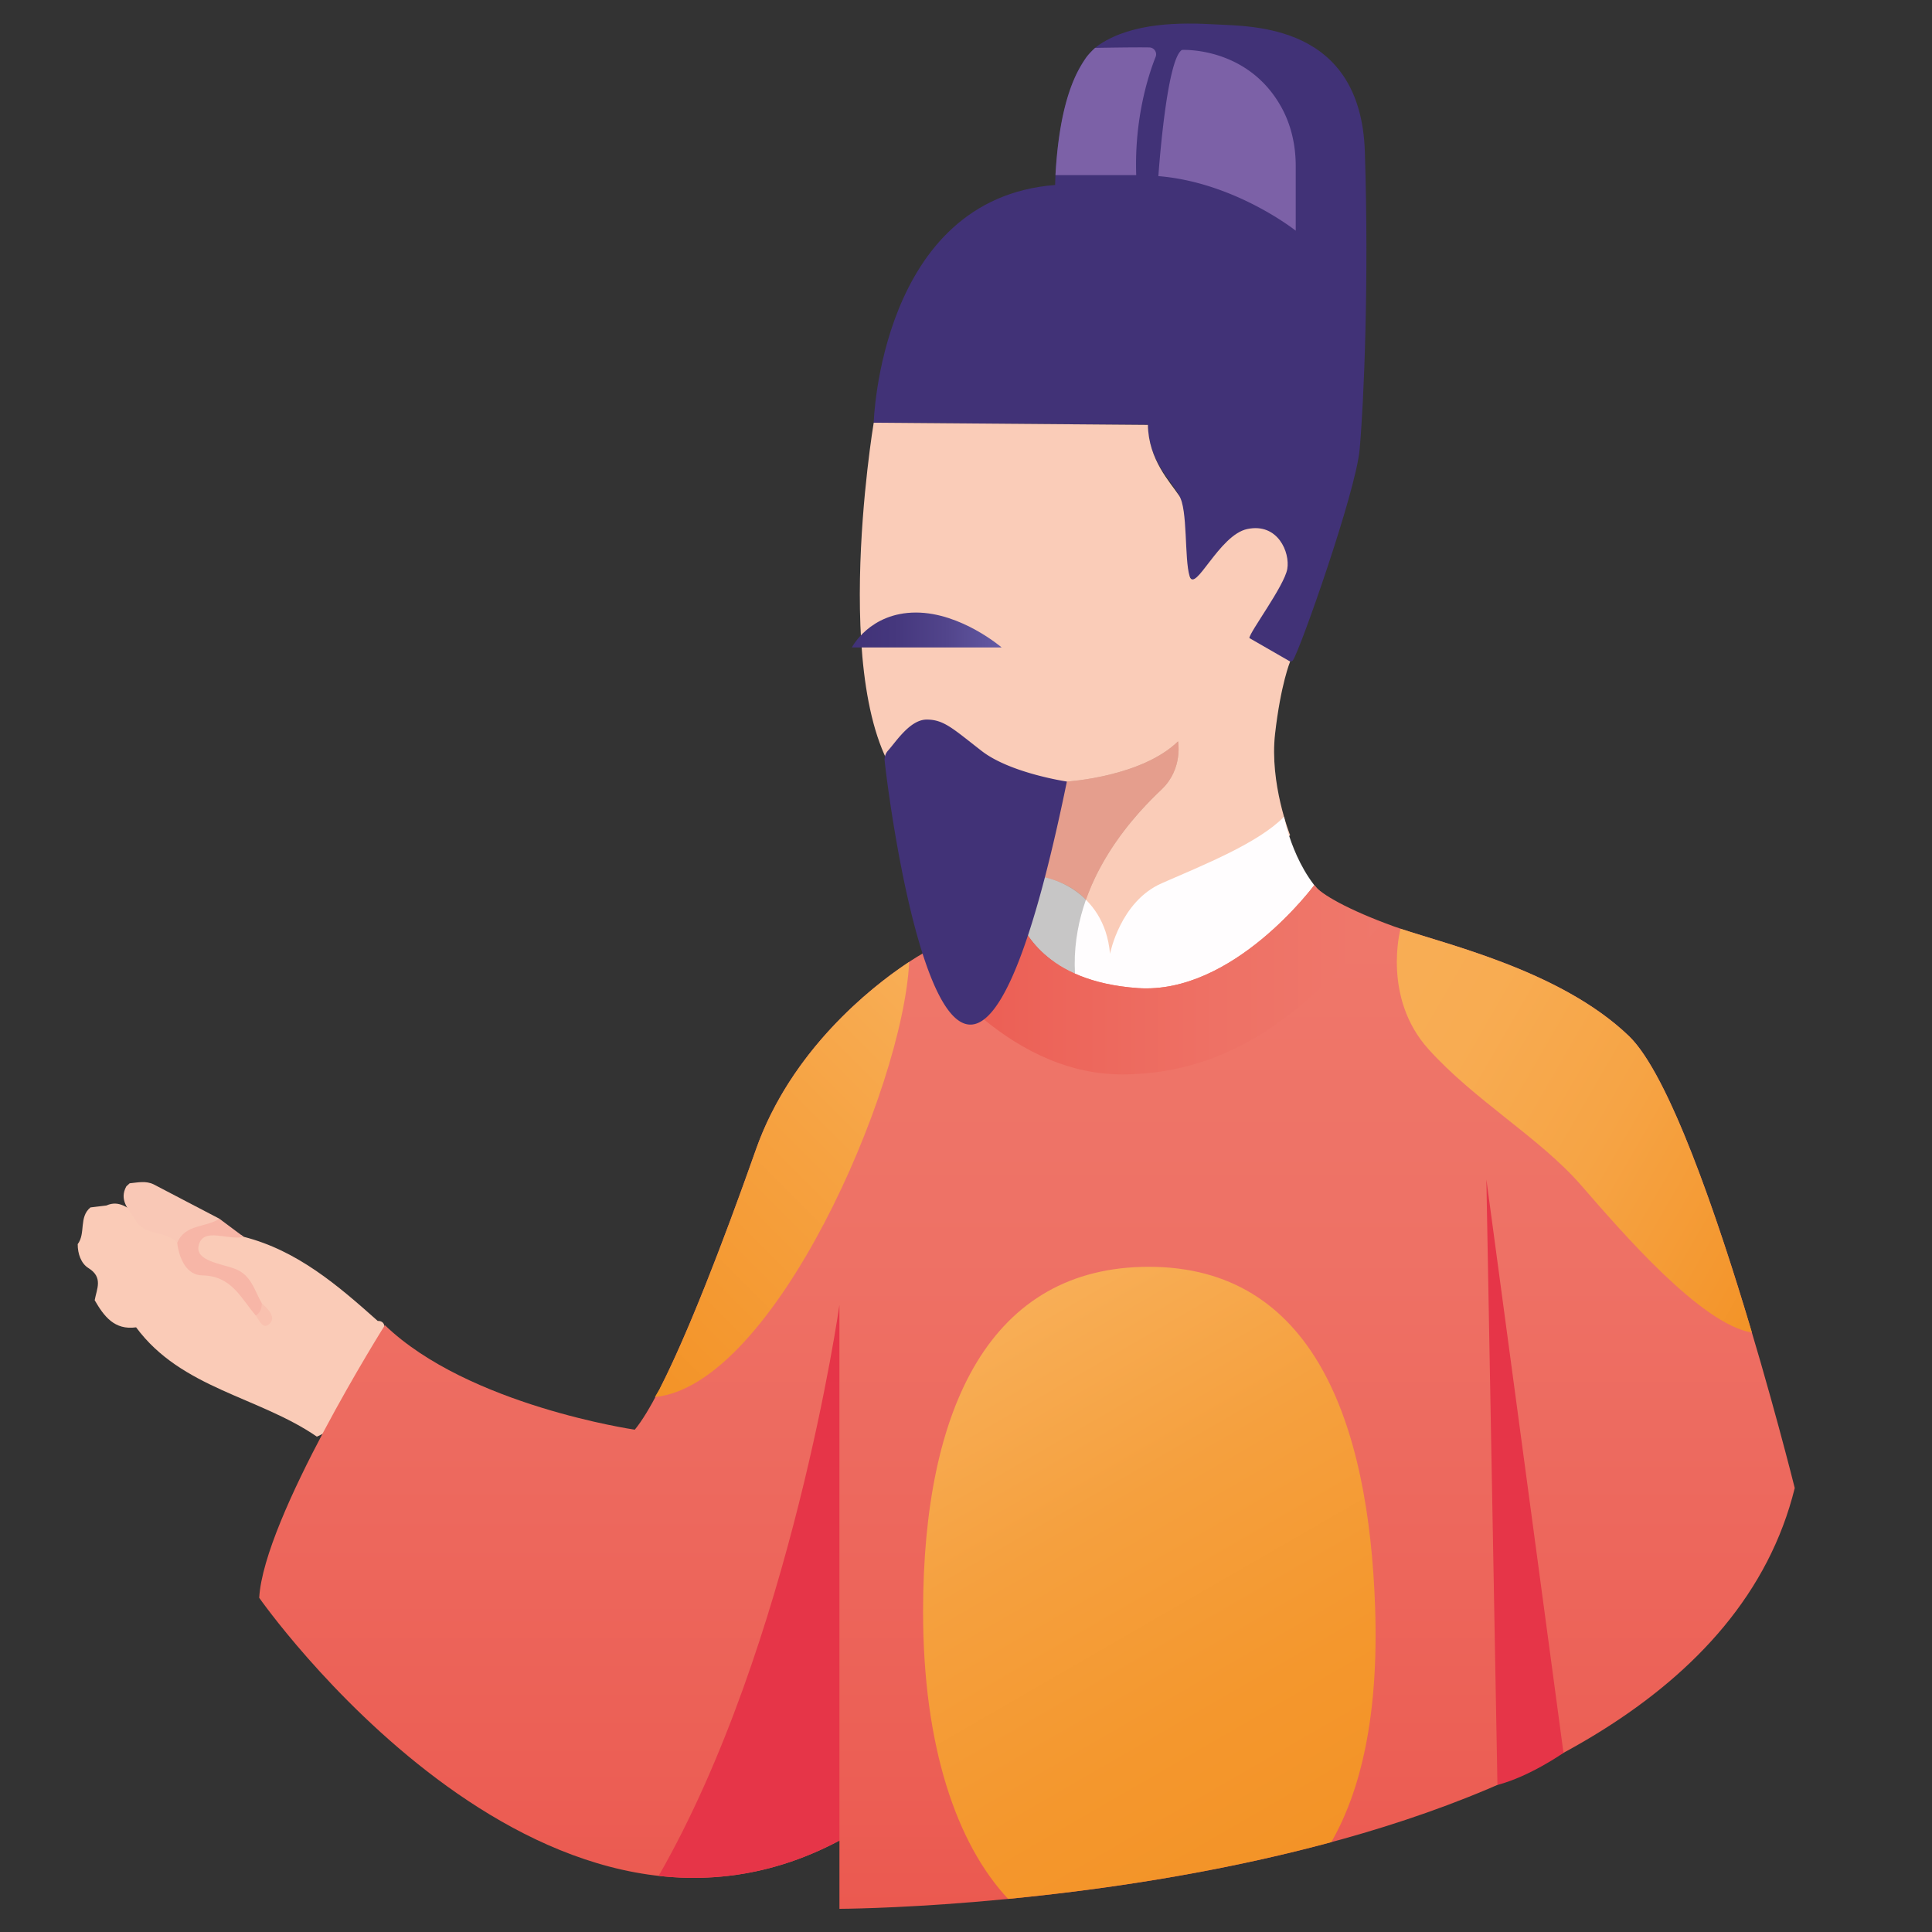 <svg width="540" height="540" fill="none" xmlns="http://www.w3.org/2000/svg"><rect width="100%" height="100%" fill="#333333" stroke="none"/><path d="M88.56 401.541c-16.235-11.18-37.873-13.427-50.517-30.548-6.07.846-8.994-3.105-11.578-7.576.576-3.191 2.43-6.396-1.752-8.991-2.046-1.269-3.01-3.988-2.994-6.685 2.287-3.035.27-7.56 3.561-10.26l4.453-.54c3.707-1.658 6.185.953 8.96 2.554 3.527 3.281 9.138 3.094 12.15 7.244 1.58 3.551 3.14 7.544 7.482 8.057 6.929.81 10.517 5.292 13.479 10.66.202-1.04-.81-1.35-1.08-2.079-2.355-3.95-4.887-7.234-9.925-8.37-3.667-.832-8.349-2.9-6.834-7.908 1.363-4.518 5.689-3.581 9.331-2.49 1.588.475 3.424-.178 4.822 1.08 14.994 3.834 26.288 13.559 37.444 23.504 1.49 0 1.976.877 1.949 2.214-1.606 5.254-5.707 9.096-7.921 14.013-4.115 5.089-3.724 13.251-11.03 16.121z" fill="#FACBB7"/><path d="M49.529 347.396c-3.151-3.621-9.404-1.755-11.818-6.683-1.855-2.765-4.466-5.33-2.4-9.126l.931-.853c2.257-.216 4.533-.772 6.731.313l18.341 9.585c-2.379 4.968-8.31 3.721-11.785 6.764z" fill="#F9C8B6"/><path d="M49.529 347.396c2.16-5.314 8.01-4.239 11.785-6.764l6.79 5.068c-4.32 1.115-11.32-2.902-12.576 2.411-1.02 4.32 6.186 5.036 10.169 6.54 4.568 1.722 5.435 6.08 7.478 9.63 1.2 2.012 1.159 3.405-1.695 3.389-4.145-4.782-6.702-11.07-14.931-11.192-4.425-.059-6.44-4.646-7.02-9.082z" fill="#F7B6A7"/><path d="M71.48 367.67c1.35-.735 1.66-1.993 1.695-3.389 1.707 1.474 3.853 3.713 2.4 5.443-1.946 2.32-3.04-.599-4.095-2.054z" fill="#F9C1AF"/><path d="M244.204 118.149s1.75-62.656 50.709-66.444c0 0 .31-31.32 12.531-39.344 9.253-6.07 22.439-6.121 32.348-5.538 9.909.583 40.522-.27 41.688 35.57 1.167 35.84-.248 70.035-1.471 83.333-1.08 11.785-16.611 55.954-18.652 58.86-2.041 2.905-29.43-17.777-30.307-27.686-.878-9.909.569-14.85-1.763-18.941-2.333-4.09-8.438-9.617-8.438-19.234l-76.645-.576z" fill="#413277"/><path d="M244.204 118.149s-13.675 81.502 10.295 103.521c23.971 22.018 51.476 52.264 51.476 52.264l54.624-40.476s-5.795-14.467-4.212-28.35c1.582-13.883 4.212-20.209 4.212-20.209l-11.392-6.561c-.029-1.545 9.774-14.58 10.592-19.308.81-4.623-2.629-12.96-11.178-11.167-7.897 1.655-14.607 18.068-16.119 13.192-1.512-4.876-.469-18.762-2.932-22.515-2.462-3.753-8.589-10.015-8.721-19.783l-76.645-.608z" fill="#FACCB8"/><path d="M238.097 180.962h41.863s-11.34-9.755-23.946-9.755c-12.949 0-17.917 9.755-17.917 9.755z" fill="url(#paint0_linear)"/><path d="M310.257 266.587s2.803-14.596 14.445-19.71c11.818-5.181 27.016-11.245 34.193-18.592 0 0 2.908 15.965 13.414 24.173 10.505 8.208-83.393 37.101-83.393 37.101l-17.728-41.685 20.866-2.668s16.556 2.994 18.203 21.381z" fill="#FFFDFE"/><path d="M257.863 266.525s-33.874 18.787-46.575 54.775c-12.7 35.988-25.82 68.58-33.863 78.3 0 0-46.562-6.774-69.844-29.209 0 0-33.863 53.76-35.132 76.194 0 0 78.473 112.361 162.178 67.859v19.076s238.14-.54 267.011-117.612c0 0-26.754-107.517-46.356-126.339-19.602-18.821-52.982-26.028-65.694-30.639-12.711-4.612-20.477-9.018-22.248-11.529 0 0-22.61 30.639-49.331 28.774-26.415-1.863-32.006-16.778-33.561-19.886-1.556-3.107-26.585 10.236-26.585 10.236z" fill="url(#paint1_linear)"/><path d="M254.119 268.847c-1.728 35.675-37.876 118.457-71.067 121.616l1.272-2.144c7.678-14.963 17.442-40.043 26.964-67.027 9.804-27.775 32.228-45.306 41.945-51.856l.886-.589z" fill="url(#paint2_linear)"/><path d="M391.468 259.586c13.872 4.641 45.111 12.026 63.814 29.984 11.189 10.743 24.705 50.379 34.249 82.428l.135.456c-14.202-2.335-36.22-27.92-47.746-41.175-11.527-13.254-29.681-23.63-42.66-38.037-12.979-14.408-7.83-33.54-7.83-33.54l.038-.116z" fill="url(#paint3_linear)"/><path d="M418.541 498.89l-3.095-169.236 21.552 160.274s-9.385 6.602-18.457 8.962zM234.63 514.447c-17.256 9.18-34.29 11.683-50.46 9.882l-.038-.083c37.09-64.663 50.49-159.506 50.49-159.506v149.707h.008z" fill="#E63548"/><path opacity=".25" d="M298.196 218.446s20.812-1.255 31.074-11.232c0 0 1.426 7.695-4.56 13.398-5.986 5.702-25.699 24.942-24.251 51.524 0 0-14.067-5.978-16.011-15.844-1.944-9.866 13.748-37.846 13.748-37.846z" fill="#212120"/><path opacity=".7" d="M286.273 244.42c-12.15-.656 11.923-25.974 11.923-25.974s20.812-1.255 31.074-11.232c0 0 1.426 7.695-4.56 13.398-4.296 4.09-15.66 15.144-21.192 30.88 0 0-4.752-6.394-17.245-7.072z" fill="#F49D8B"/><path d="M295.007 48.94h22.569c-.54-15.957 3.454-28.099 5.425-33.045a1.925 1.925 0 00-.184-1.776 1.916 1.916 0 00-1.566-.857c-4.236-.086-15.163.122-15.163.122s-1.79 1.62-2.63 2.886c-2.092 3.17-7.241 10.768-8.451 32.67zm28.764.284s2.208-32.67 6.596-35.27c0 0 18.338-1.026 27.767 15.99 2.773 5.002 4.025 10.705 4.025 16.426v18.109s-16.95-13.5-38.388-15.255z" fill="#7C61A7"/><path d="M257.863 266.525s25.032-13.341 26.585-10.233c1.552 3.108 7.147 18.022 33.561 19.885 26.73 1.866 49.331-28.773 49.331-28.773 1.772 2.511 6.272 5.421 18.579 11.04l-.162.181c-16.373 18.287-37.314 41.712-72.257 41.671-33.235-.035-55.537-33.628-55.537-33.628l-.1-.143z" fill="url(#paint4_linear)"/><path d="M298.196 218.446s-15.773-2.327-23.79-8.532c-8.016-6.204-10.551-8.791-15.39-8.791-4.687 0-8.621 6.267-10.8 8.659a3.757 3.757 0 00-.948 2.935c1.993 18.373 20.766 152.593 50.928 5.729z" fill="url(#paint5_linear)"/><path d="M372.1 514.89c8.233-14.356 13.23-35.168 12.266-65.148-1.698-52.402-17.406-95.667-63.261-95.667-44.109 0-63.104 39.018-63.101 96.39 0 37.741 9.396 64.911 23.76 80.274 25.31-2.438 57.92-7.077 90.336-15.849z" fill="url(#paint6_linear)"/><defs><linearGradient id="paint0_linear" x1="238.097" y1="176.083" x2="279.96" y2="176.083" gradientUnits="userSpaceOnUse"><stop stop-color="#413277"/><stop offset=".28" stop-color="#45377D"/><stop offset=".64" stop-color="#52458C"/><stop offset="1" stop-color="#645AA4"/></linearGradient><linearGradient id="paint1_linear" x1="287.042" y1="533.52" x2="287.042" y2="247.404" gradientUnits="userSpaceOnUse"><stop stop-color="#EB5950"/><stop offset=".14" stop-color="#EC5F55"/><stop offset=".64" stop-color="#EE7165"/><stop offset="1" stop-color="#EF786B"/></linearGradient><linearGradient id="paint2_linear" x1="171.979" y1="379.39" x2="268.321" y2="283.049" gradientUnits="userSpaceOnUse"><stop stop-color="#F39327"/><stop offset=".59" stop-color="#F6A241"/><stop offset="1" stop-color="#F8AE56"/></linearGradient><linearGradient id="paint3_linear" x1="503.517" y1="348.468" x2="368.906" y2="270.751" gradientUnits="userSpaceOnUse"><stop stop-color="#F39327"/><stop offset=".11" stop-color="#F49830"/><stop offset=".41" stop-color="#F6A445"/><stop offset=".71" stop-color="#F8AC52"/><stop offset="1" stop-color="#F8AE56"/></linearGradient><linearGradient id="paint4_linear" x1="257.863" y1="273.85" x2="385.919" y2="273.85" gradientUnits="userSpaceOnUse"><stop stop-color="#EB5950"/><stop offset=".13" stop-color="#EC5F55"/><stop offset=".64" stop-color="#EE7165"/><stop offset="1" stop-color="#EF786B"/></linearGradient><linearGradient id="paint5_linear" x1="45282.8" y1="71636.2" x2="57373.5" y2="75808" gradientUnits="userSpaceOnUse"><stop stop-color="#413277"/><stop offset=".28" stop-color="#45377D"/><stop offset=".64" stop-color="#52458C"/><stop offset="1" stop-color="#645AA4"/></linearGradient><linearGradient id="paint6_linear" x1="361.749" y1="520.873" x2="275.276" y2="371.096" gradientUnits="userSpaceOnUse"><stop stop-color="#F39327"/><stop offset=".27" stop-color="#F4972D"/><stop offset=".64" stop-color="#F5A03E"/><stop offset="1" stop-color="#F8AE56"/></linearGradient></defs></svg>